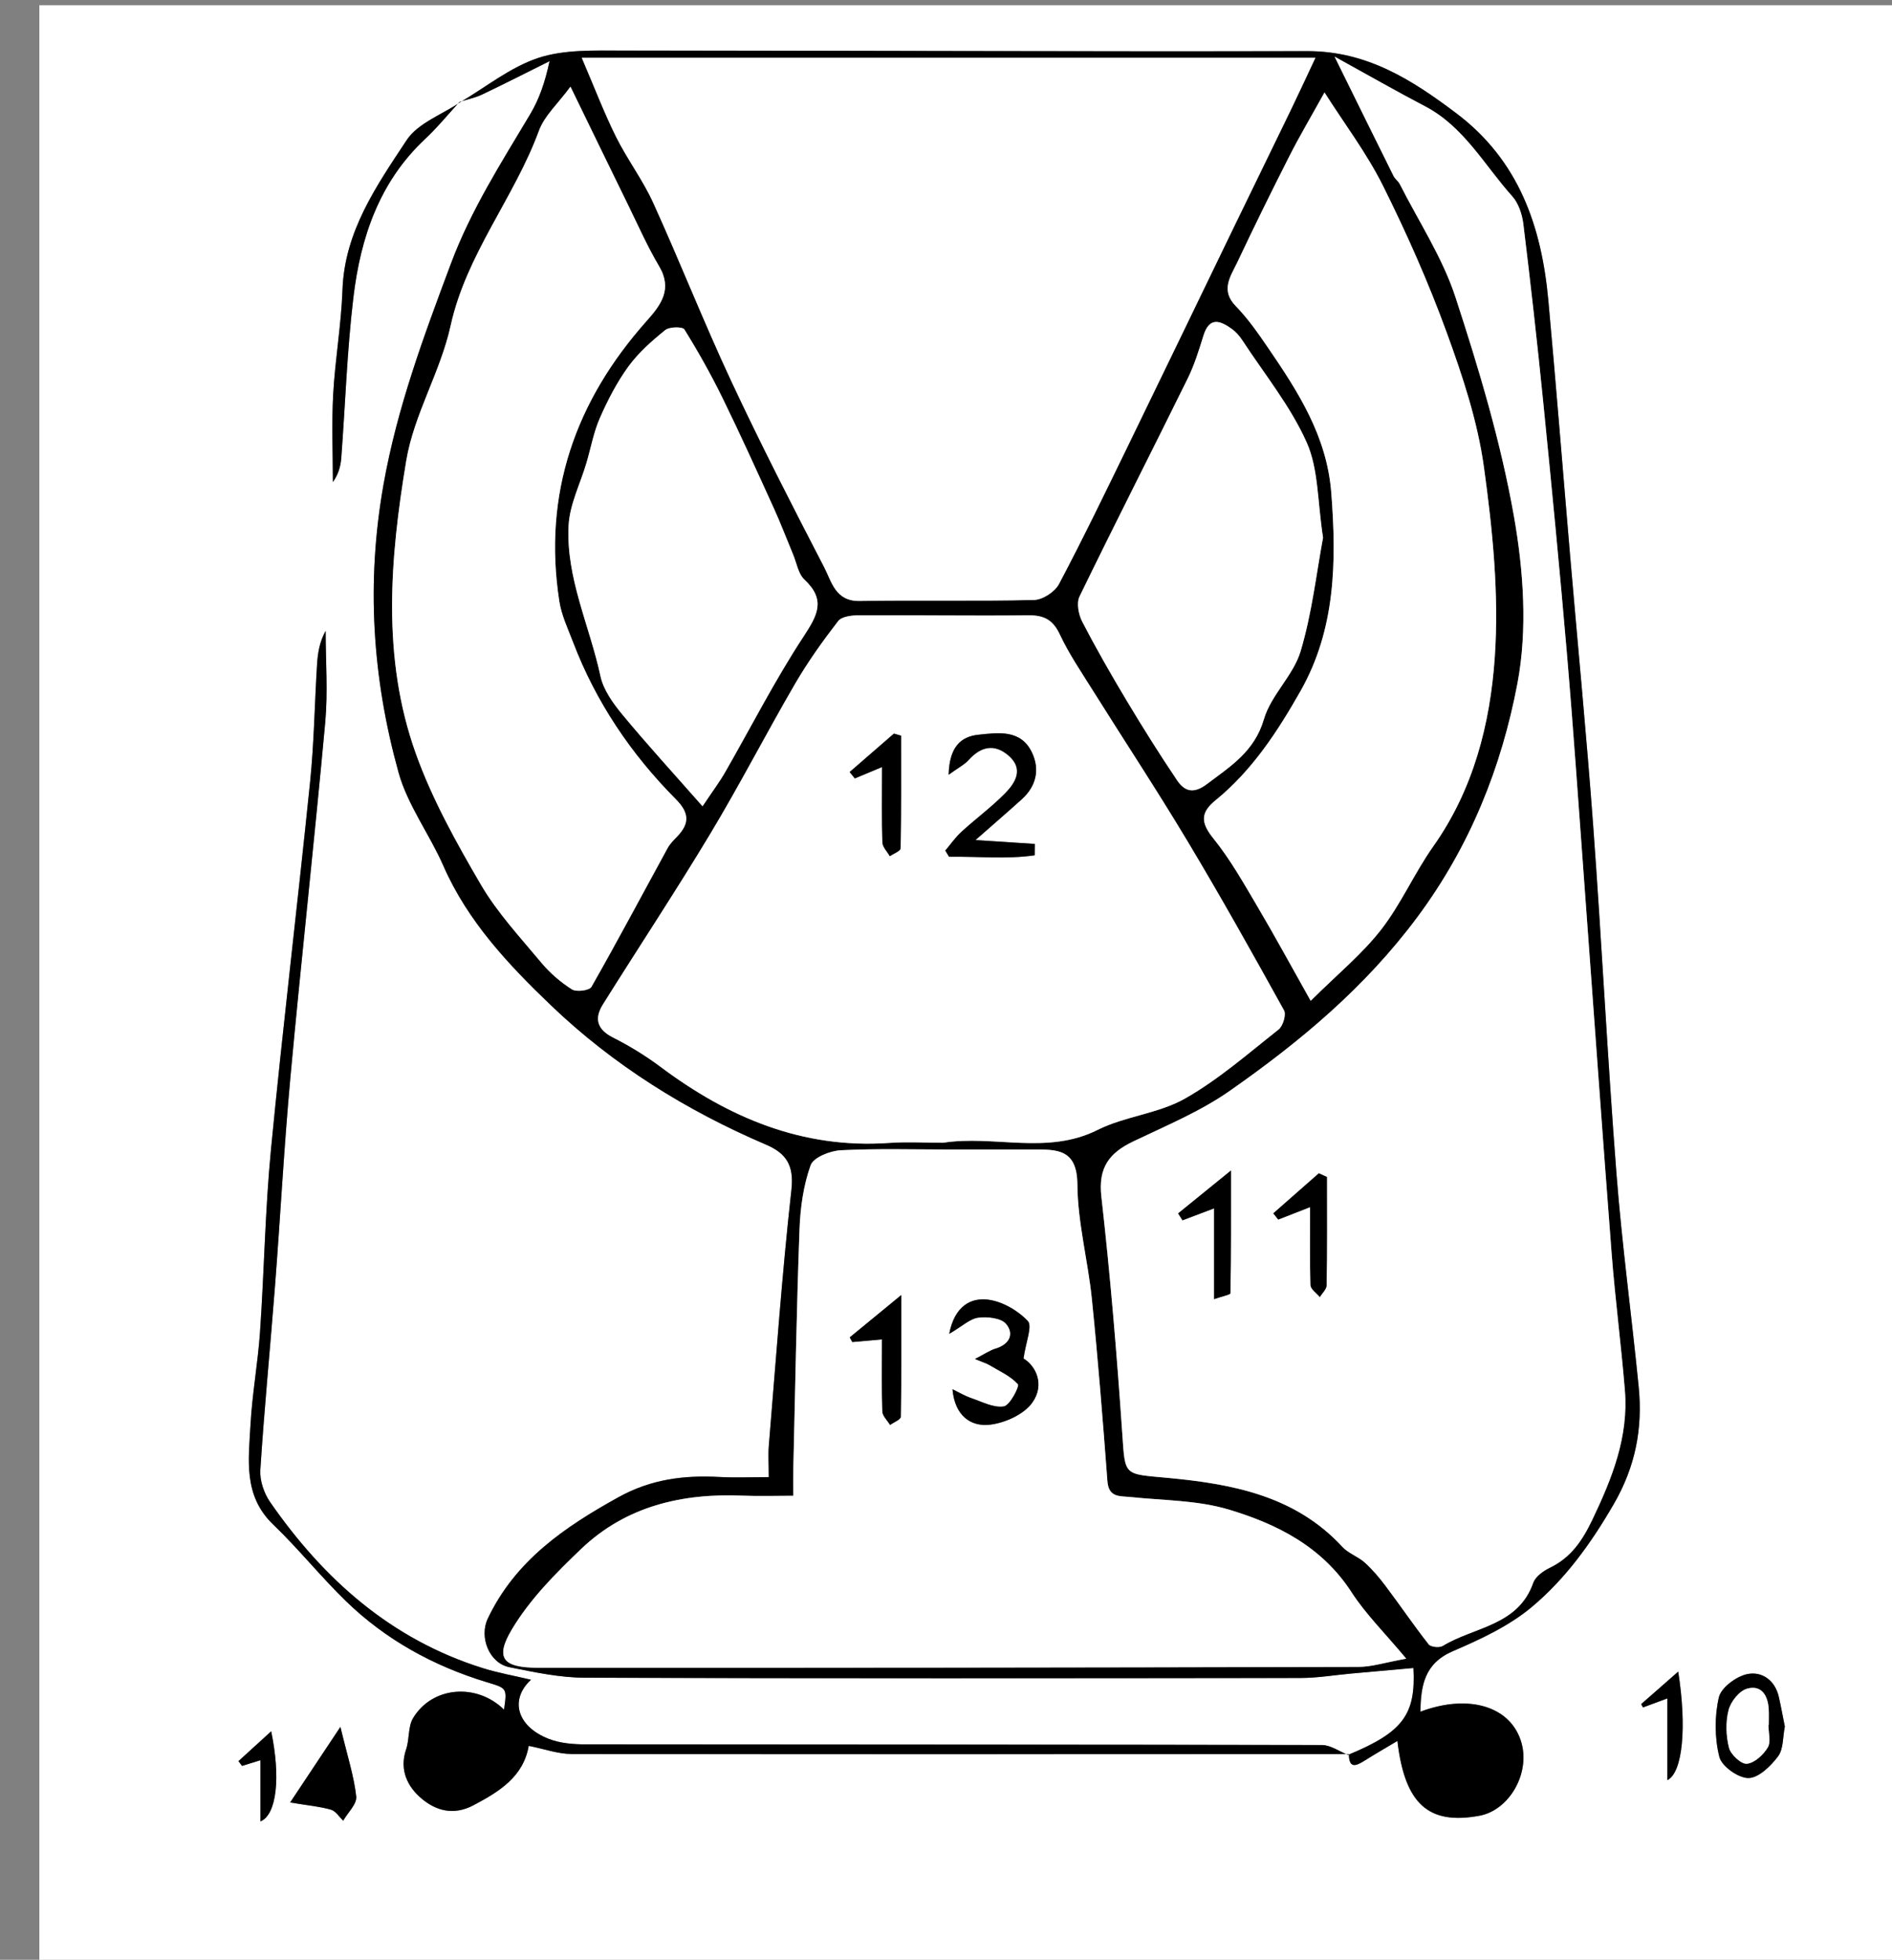 <?xml version="1.0" encoding="utf-8"?>
<!-- Generator: Adobe Illustrator 16.0.4, SVG Export Plug-In . SVG Version: 6.00 Build 0)  -->
<!DOCTYPE svg PUBLIC "-//W3C//DTD SVG 1.1//EN" "http://www.w3.org/Graphics/SVG/1.1/DTD/svg11.dtd">
<svg version="1.1" id="Layer_1" xmlns="http://www.w3.org/2000/svg" xmlns:xlink="http://www.w3.org/1999/xlink" x="0px" y="0px"
	 width="276.538px" height="286.464px" viewBox="0 0 276.538 286.464" enable-background="new 0 0 276.538 286.464"
	 xml:space="preserve">
<rect x="0" y="0" width="276.538" height="286.464" fill="#808080" stroke="none"/>
<g>
	<g>
		<path fill="#FFFFFF" d="M5.75,0.763c90.474,0,180.947,0,271.479,0c0,95.403,0,190.821,0,286.345c-90.454,0-180.966,0-271.479,0
			C5.75,191.688,5.75,96.232,5.75,0.763z M197.031,256.513c-1.274-0.503-2.548-1.441-3.824-1.444
			c-35.861-0.079-71.724-0.053-107.586-0.097c-1.814-0.002-3.757-0.154-5.419-0.804c-4.642-1.812-5.751-5.715-2.596-8.644
			c-2.403-0.571-4.801-0.99-7.103-1.714c-13.357-4.201-23.201-12.973-31.019-24.245c-0.9-1.298-1.536-3.16-1.436-4.706
			c0.578-8.986,1.457-17.952,2.149-26.933c0.79-10.236,1.328-20.495,2.27-30.716c1.587-17.222,3.495-34.415,5.068-51.638
			c0.404-4.42,0.061-8.909,0.061-13.366c-0.886,1.585-1.154,3.238-1.257,4.902c-0.356,5.729-0.435,11.486-1.018,17.191
			c-1.828,17.901-3.982,35.77-5.714,53.679c-0.857,8.865-0.991,17.798-1.602,26.689c-0.311,4.539-1.146,9.045-1.394,13.585
			c-0.28,5.119-1.085,10.372,3.322,14.594c3.709,3.553,6.937,7.604,10.622,11.184c5.819,5.651,12.783,9.477,20.53,11.836
			c3.014,0.917,3.043,0.822,2.583,4.031c-3.99-3.924-10.488-3.419-13.291,1.23c-0.763,1.266-0.516,3.097-1.02,4.569
			c-1.041,3.043,0.242,5.526,2.303,7.239c2.052,1.705,4.598,2.484,7.522,0.947c3.866-2.033,7.323-4.217,8.095-8.692
			c2.25,0.443,4.27,1.188,6.291,1.19c37.861,0.057,75.723,0.024,113.583,0.011c0.024,2.244,1.104,1.71,2.354,0.926
			c1.536-0.966,3.11-1.871,4.74-2.847c1.079,9.218,4.534,12.311,11.99,10.934c4.325-0.799,7.402-6.104,6.156-10.617
			c-1.469-5.319-7.619-7.279-14.792-4.588c0.083-3.837,0.583-7.055,4.764-8.853c4.029-1.732,8.184-3.663,11.505-6.438
			c4.949-4.133,8.713-9.371,12.008-15.068c3.178-5.496,4.235-11.072,3.636-17.133c-1.029-10.414-2.446-20.795-3.254-31.224
			c-1.31-16.909-2.153-33.854-3.395-50.77c-0.968-13.183-2.249-26.342-3.376-39.513c-1.063-12.425-2.041-24.859-3.179-37.277
			c-0.99-10.806-4.29-20.458-13.455-27.371c-6.535-4.93-13.108-9.103-21.798-9.08c-33.375,0.087-66.75-0.094-100.125-0.081
			c-4.103,0.002-8.449-0.175-12.242,1.07c-4.085,1.343-7.653,4.262-11.444,6.496c-2.656,1.801-6.168,3.038-7.803,5.514
			c-4.396,6.659-9.081,13.334-9.384,21.892c-0.18,5.089-1.076,10.149-1.357,15.238c-0.236,4.272-0.048,8.568-0.048,12.853
			c0.82-1.141,1.137-2.322,1.228-3.521c0.593-7.83,0.841-15.699,1.775-23.487c1.047-8.726,3.777-16.868,10.492-23.144
			c1.794-1.677,3.354-3.604,5.022-5.416c1.103-0.35,2.262-0.581,3.296-1.073c3.311-1.572,6.576-3.243,9.858-4.875
			c-0.666,3.121-1.527,5.571-2.831,7.757c-4.226,7.091-8.646,13.97-11.591,21.849c-3.958,10.588-7.851,21.02-9.848,32.279
			c-2.544,14.345-1.63,28.296,2.199,42.089c1.328,4.784,4.528,9.02,6.553,13.646c3.556,8.123,9.521,14.444,15.714,20.38
			c9.119,8.741,19.79,15.387,31.44,20.37c2.945,1.26,4.115,3.002,3.715,6.594c-1.383,12.417-2.261,24.891-3.299,37.346
			c-0.112,1.345-0.015,2.708-0.015,4.662c-2.583,0-4.921,0.103-7.246-0.021c-5.162-0.277-9.97,0.33-14.693,2.942
			c-7.912,4.377-15.106,9.286-19.13,17.762c-1.283,2.704,0.203,6.503,3.159,7.099c3.639,0.732,7.353,1.526,11.038,1.539
			c34.868,0.114,69.737,0.082,104.606,0.038c2.472-0.003,4.943-0.427,7.416-0.65c3.025-0.273,6.052-0.542,9.076-0.812
			C206.969,250.678,204.985,253.219,197.031,256.513z M260.874,252.366c-0.288-1.431-0.551-2.892-0.88-4.338
			c-0.564-2.473-2.518-3.772-4.641-3.316c-1.605,0.345-3.799,1.975-4.125,3.401c-0.637,2.776-0.617,5.93,0.074,8.69
			c0.346,1.38,2.775,3.104,4.251,3.094c1.483-0.01,3.264-1.747,4.328-3.167C260.687,255.659,260.567,253.896,260.874,252.366z
			 M49.754,252.419c-2.663,4.004-4.882,7.342-7.347,11.05c2.675,0.444,4.368,0.591,5.969,1.053c0.693,0.2,1.198,1.052,1.788,1.607
			c0.677-1.185,2.024-2.442,1.903-3.538C51.737,259.613,50.785,256.704,49.754,252.419z M245.291,244.339
			c-2.011,1.765-3.714,3.259-5.417,4.753c0.089,0.161,0.179,0.322,0.267,0.482c1.043-0.384,2.085-0.77,3.565-1.316
			c0,4.196,0,7.99,0,11.947C245.976,259.081,246.548,252.353,245.291,244.339z M38.064,266.237
			c2.393-0.973,2.969-6.465,1.572-13.173c-1.749,1.595-3.265,2.977-4.781,4.359c0.172,0.233,0.343,0.468,0.515,0.701
			c0.806-0.248,1.612-0.496,2.694-0.83C38.064,260.37,38.064,263.071,38.064,266.237z"/>
		<path fill-rule="evenodd" clip-rule="evenodd" d="M67.243,14.957c3.793-2.23,7.361-5.149,11.447-6.492
			c3.793-1.246,8.139-1.068,12.242-1.07c33.375-0.013,66.75,0.168,100.125,0.081c8.689-0.022,15.263,4.15,21.798,9.08
			c9.165,6.913,12.465,16.565,13.455,27.371c1.138,12.418,2.115,24.852,3.179,37.277c1.127,13.171,2.408,26.331,3.376,39.513
			c1.241,16.915,2.085,33.86,3.395,50.77c0.808,10.429,2.225,20.81,3.254,31.224c0.6,6.061-0.458,11.637-3.636,17.133
			c-3.295,5.697-7.059,10.936-12.008,15.068c-3.321,2.774-7.476,4.705-11.505,6.438c-4.181,1.798-4.681,5.016-4.764,8.853
			c7.173-2.691,13.323-0.731,14.792,4.588c1.246,4.513-1.831,9.818-6.156,10.617c-7.456,1.377-10.911-1.716-11.99-10.934
			c-1.63,0.976-3.204,1.881-4.74,2.847c-1.25,0.784-2.329,1.318-2.354-0.926l-0.118,0.117c7.95-3.292,9.934-5.833,9.554-12.701
			c-3.024,0.271-6.051,0.539-9.076,0.812c-2.473,0.224-4.944,0.647-7.416,0.65c-34.869,0.044-69.738,0.076-104.606-0.038
			c-3.685-0.013-7.398-0.807-11.038-1.539c-2.956-0.596-4.442-4.395-3.159-7.099c4.024-8.476,11.218-13.385,19.13-17.762
			c4.724-2.612,9.531-3.22,14.693-2.942c2.325,0.124,4.663,0.021,7.246,0.021c0-1.954-0.097-3.317,0.015-4.662
			c1.038-12.455,1.916-24.929,3.299-37.346c0.4-3.592-0.77-5.334-3.715-6.594c-11.65-4.983-22.321-11.629-31.44-20.37
			c-6.194-5.936-12.158-12.258-15.714-20.38c-2.025-4.625-5.225-8.861-6.553-13.646c-3.829-13.793-4.743-27.744-2.199-42.089
			c1.997-11.259,5.89-21.691,9.848-32.279c2.945-7.878,7.365-14.757,11.591-21.849c1.303-2.186,2.165-4.636,2.831-7.757
			c-3.283,1.632-6.547,3.303-9.858,4.875c-1.035,0.492-2.194,0.723-3.296,1.073L67.243,14.957z M195.069,8.282
			c3.233,6.558,5.913,12.007,8.618,17.444c0.218,0.437,0.688,0.747,0.908,1.183c2.781,5.49,6.254,10.759,8.145,16.543
			c3.423,10.477,6.615,21.136,8.531,31.962c1.412,7.979,2.013,16.604,0.521,24.477c-2.317,12.23-6.895,23.767-14.63,34.172
			c-7.667,10.312-17.156,18.21-27.423,25.393c-4.312,3.019-9.311,5.092-14.099,7.385c-3.508,1.681-5.145,3.812-4.662,8.068
			c1.306,11.518,2.267,23.08,3.056,34.646c0.426,6.236,0.177,5.863,6.532,6.455c9.436,0.877,18.719,2.575,25.646,10.096
			c0.881,0.956,2.289,1.405,3.271,2.292c1.124,1.016,2.124,2.198,3.037,3.413c2.126,2.828,4.118,5.759,6.299,8.542
			c0.31,0.395,1.569,0.524,2.055,0.228c4.573-2.798,11.006-2.922,13.214-9.212c0.324-0.925,1.477-1.755,2.442-2.222
			c3.103-1.496,4.767-4.003,6.22-7.043c2.873-6.012,5.301-12.076,4.745-18.875c-0.546-6.689-1.421-13.352-1.938-20.042
			c-1.382-17.904-2.643-35.819-3.965-53.728c-0.836-11.312-1.604-22.628-2.569-33.929c-1.05-12.282-2.242-24.552-3.469-36.818
			c-0.867-8.67-1.842-17.33-2.901-25.978c-0.173-1.411-0.71-3.027-1.631-4.053c-4.083-4.546-7.048-10.176-12.771-13.162
			C204.068,13.338,199.975,10.985,195.069,8.282z M85.037,8.453c1.879,4.376,3.268,8.036,5.001,11.524
			c1.643,3.306,3.917,6.309,5.44,9.66c3.931,8.645,7.406,17.5,11.426,26.101c4.289,9.176,8.917,18.198,13.576,27.194
			c1.088,2.102,1.615,4.973,5.175,4.913c8.497-0.146,17.001,0.052,25.497-0.15c1.257-0.03,3.029-1.191,3.628-2.323
			c3.524-6.664,6.802-13.459,10.104-20.239c5.141-10.557,10.229-21.138,15.349-31.706c2.79-5.76,5.606-11.507,8.394-17.269
			c1.173-2.426,2.299-4.873,3.632-7.706C156.139,8.453,120.972,8.453,85.037,8.453z M137.838,167.035
			c7.47-1.161,15.201,1.828,22.594-1.877c4.004-2.008,8.868-2.377,12.734-4.562c4.911-2.777,9.248-6.589,13.711-10.109
			c0.643-0.507,1.144-2.175,0.798-2.8c-4.6-8.31-9.238-16.604-14.122-24.749c-4.496-7.501-9.315-14.807-13.959-22.221
			c-1.636-2.611-3.383-5.186-4.684-7.963c-1.007-2.149-2.305-2.838-4.609-2.812c-8.244,0.094-16.491-0.042-24.737-0.006
			c-1.044,0.005-2.53,0.169-3.053,0.846c-2.264,2.928-4.432,5.966-6.293,9.162c-4.211,7.236-8.046,14.694-12.357,21.868
			c-5.069,8.434-10.504,16.647-15.727,24.99c-1.283,2.05-0.913,3.644,1.453,4.842c2.411,1.222,4.757,2.649,6.92,4.27
			c9.932,7.436,20.754,12.037,33.46,11.148C132.579,166.879,135.214,167.035,137.838,167.035z M205.538,242.449
			c-3.127-3.749-5.922-6.503-8.002-9.719c-4.312-6.667-10.886-9.973-17.983-12.093c-4.538-1.354-9.501-1.311-14.282-1.812
			c-1.626-0.171-3.229,0.113-3.413-2.351c-0.664-8.87-1.368-17.739-2.267-26.588c-0.569-5.605-2.076-11.169-2.119-16.761
			c-0.041-5.19-2.977-5.11-6.466-5.104c-3.998,0.007-7.996,0.002-11.995,0.003c-5.373,0.002-10.753-0.16-16.113,0.107
			c-1.563,0.078-4.004,1.047-4.413,2.188c-1.048,2.937-1.508,6.186-1.624,9.332c-0.429,11.565-0.626,23.14-0.901,34.712
			c-0.029,1.228-0.004,2.457-0.004,4.272c-2.673,0-5.017,0.085-7.353-0.015c-8.873-0.381-17.083,1.514-23.647,7.774
			c-3.732,3.56-7.497,7.362-10.115,11.733c-2.546,4.25-1.347,5.643,3.807,5.646c39.983,0.018,79.966-0.032,119.947-0.127
			C200.5,243.645,202.404,243.011,205.538,242.449z M83.382,12.671c-1.823,2.483-3.801,4.245-4.607,6.438
			c-3.608,9.821-10.613,18.02-12.917,28.53c-1.472,6.712-5.354,12.946-6.475,19.675c-2.376,14.262-3.618,28.807,1.384,42.805
			c2.385,6.675,5.914,13.011,9.504,19.161c2.412,4.13,5.766,7.731,8.854,11.438c1.257,1.508,2.814,2.85,4.469,3.9
			c0.652,0.413,2.548,0.167,2.85-0.363c3.819-6.712,7.44-13.536,11.147-20.312c0.347-0.634,0.901-1.167,1.409-1.699
			c1.796-1.882,1.754-3.429-0.204-5.399c-6.571-6.611-11.707-14.227-15.047-22.978c-0.75-1.964-1.685-3.93-2.001-5.977
			c-2.428-15.733,2.335-29.281,12.799-41.017c2.083-2.335,3.77-4.612,1.779-7.968c-1.695-2.858-3.045-5.924-4.511-8.916
			C89.076,24.397,86.362,18.793,83.382,12.671z M191.572,146.29c3.946-3.92,7.519-6.84,10.282-10.389
			c2.93-3.763,4.869-8.283,7.635-12.192c5.879-8.309,8.317-17.919,8.988-27.621c0.637-9.205-0.315-18.63-1.586-27.818
			c-0.925-6.692-3.115-13.297-5.446-19.684c-2.667-7.312-5.842-14.475-9.316-21.443c-2.367-4.748-5.629-9.049-8.539-13.627
			c-1.963,3.545-3.646,6.385-5.138,9.323c-2.605,5.131-5.146,10.298-7.603,15.503c-0.961,2.034-2.52,4.053-0.215,6.414
			c1.779,1.821,3.261,3.963,4.707,6.077c4.418,6.462,8.598,12.941,9.239,21.177c0.785,10.083,0.629,19.964-4.49,28.995
			c-3.34,5.893-7.068,11.616-12.43,15.979c-2.25,1.831-2.145,3.3-0.308,5.577c2.461,3.049,4.415,6.526,6.419,9.919
			C186.385,136.901,188.833,141.42,191.572,146.29z M102.684,117.852c1.544-2.312,2.499-3.58,3.282-4.944
			c3.81-6.633,7.286-13.481,11.477-19.862c2.055-3.13,3.296-5.362,0.129-8.327c-0.902-0.844-1.13-2.416-1.65-3.661
			c-0.948-2.268-1.817-4.57-2.835-6.806c-2.445-5.371-4.876-10.75-7.471-16.05c-1.685-3.439-3.567-6.794-5.585-10.047
			c-0.262-0.422-2.192-0.4-2.8,0.092c-1.95,1.581-3.899,3.293-5.367,5.306c-1.681,2.305-3.022,4.908-4.177,7.528
			c-0.918,2.086-1.322,4.397-1.975,6.603c-0.898,3.034-2.438,6.029-2.603,9.1c-0.411,7.669,3.076,14.678,4.65,22.023
			c0.433,2.019,1.832,3.975,3.195,5.624C94.56,108.792,98.388,112.969,102.684,117.852z M193.379,78.591
			c-0.824-5.291-0.654-10.029-2.39-13.919c-2.369-5.313-6.177-9.987-9.398-14.917c-0.402-0.616-0.913-1.215-1.504-1.644
			c-1.727-1.253-3.324-1.873-4.199,0.982c-0.654,2.133-1.333,4.292-2.314,6.284c-5.235,10.62-10.616,21.168-15.79,31.818
			c-0.463,0.953-0.145,2.626,0.394,3.665c2.036,3.933,4.241,7.785,6.519,11.585c2.354,3.926,4.788,7.808,7.344,11.604
			c1.087,1.615,2.396,2.046,4.355,0.566c3.464-2.615,6.957-4.76,8.34-9.49c1.033-3.531,4.31-6.401,5.364-9.931
			C191.771,89.601,192.42,83.702,193.379,78.591z"/>
		<path fill-rule="evenodd" clip-rule="evenodd" d="M197.153,256.394c-37.86,0.014-75.722,0.046-113.583-0.011
			c-2.021-0.003-4.041-0.747-6.291-1.19c-0.772,4.476-4.229,6.659-8.095,8.692c-2.924,1.537-5.47,0.758-7.522-0.947
			c-2.061-1.713-3.343-4.196-2.303-7.239c0.504-1.473,0.257-3.304,1.02-4.569c2.803-4.649,9.301-5.154,13.291-1.23
			c0.459-3.209,0.43-3.114-2.583-4.031c-7.747-2.359-14.711-6.185-20.53-11.836c-3.686-3.579-6.913-7.631-10.622-11.184
			c-4.407-4.222-3.602-9.475-3.322-14.594c0.248-4.54,1.083-9.046,1.394-13.585c0.611-8.892,0.744-17.824,1.602-26.689
			c1.732-17.909,3.886-35.778,5.714-53.679c0.583-5.706,0.661-11.462,1.018-17.191c0.104-1.664,0.371-3.317,1.257-4.902
			c0,4.457,0.343,8.945-0.061,13.366c-1.573,17.224-3.48,34.416-5.068,51.638c-0.942,10.221-1.479,20.479-2.27,30.716
			c-0.693,8.98-1.571,17.946-2.149,26.933c-0.1,1.546,0.536,3.408,1.436,4.706c7.818,11.272,17.661,20.044,31.019,24.245
			c2.301,0.724,4.699,1.143,7.103,1.714c-3.155,2.929-2.046,6.831,2.596,8.644c1.662,0.649,3.604,0.802,5.419,0.804
			c35.862,0.044,71.725,0.018,107.586,0.097c1.276,0.003,2.55,0.941,3.826,1.442C197.035,256.511,197.153,256.394,197.153,256.394z"
			/>
		<path fill-rule="evenodd" clip-rule="evenodd" d="M67.171,14.891c-1.667,1.812-3.228,3.738-5.022,5.416
			c-6.715,6.275-9.445,14.418-10.492,23.144c-0.935,7.788-1.183,15.657-1.775,23.487c-0.091,1.199-0.407,2.38-1.228,3.521
			c0-4.285-0.188-8.58,0.048-12.853c0.281-5.089,1.177-10.149,1.357-15.238c0.304-8.557,4.989-15.233,9.384-21.892
			c1.635-2.476,5.146-3.713,7.801-5.517C67.243,14.957,67.171,14.891,67.171,14.891z"/>
		<path fill-rule="evenodd" clip-rule="evenodd" d="M260.874,252.366c-0.307,1.529-0.188,3.293-0.992,4.364
			c-1.064,1.42-2.845,3.157-4.328,3.167c-1.476,0.01-3.905-1.714-4.251-3.094c-0.691-2.761-0.711-5.914-0.074-8.69
			c0.326-1.427,2.52-3.057,4.125-3.401c2.123-0.456,4.076,0.844,4.641,3.316C260.323,249.475,260.586,250.936,260.874,252.366z
			 M258.476,252.135c0.018,0,0.034,0,0.052,0c0-0.745,0.029-1.492-0.006-2.236c-0.095-2.025-1.03-3.66-3.162-3.065
			c-1.14,0.319-2.389,1.889-2.705,3.12c-0.448,1.744-0.387,3.775,0.062,5.528c0.254,0.995,1.791,2.412,2.615,2.328
			c1.116-0.115,2.405-1.308,3.047-2.381C258.87,254.604,258.476,253.252,258.476,252.135z"/>
		<path fill-rule="evenodd" clip-rule="evenodd" d="M49.754,252.419c1.03,4.285,1.982,7.194,2.313,10.172
			c0.122,1.096-1.226,2.354-1.903,3.538c-0.59-0.556-1.095-1.407-1.788-1.607c-1.602-0.462-3.294-0.608-5.969-1.053
			C44.873,259.761,47.092,256.423,49.754,252.419z"/>
		<path fill-rule="evenodd" clip-rule="evenodd" d="M245.291,244.339c1.257,8.014,0.685,14.742-1.585,15.866
			c0-3.957,0-7.751,0-11.947c-1.48,0.547-2.522,0.933-3.565,1.316c-0.088-0.16-0.178-0.321-0.267-0.482
			C241.577,247.598,243.28,246.104,245.291,244.339z"/>
		<path fill-rule="evenodd" clip-rule="evenodd" d="M38.064,266.237c0-3.166,0-5.867,0-8.942c-1.083,0.334-1.889,0.582-2.694,0.83
			c-0.171-0.233-0.343-0.468-0.515-0.701c1.516-1.383,3.032-2.765,4.781-4.359C41.033,259.772,40.457,265.265,38.064,266.237z"/>
		<path fill-rule="evenodd" clip-rule="evenodd" fill="#FFFFFF" d="M195.069,8.282c4.905,2.703,8.999,5.056,13.182,7.238
			c5.724,2.986,8.688,8.616,12.771,13.162c0.921,1.026,1.458,2.642,1.631,4.053c1.06,8.648,2.034,17.308,2.901,25.978
			c1.227,12.266,2.419,24.536,3.469,36.818c0.966,11.3,1.733,22.617,2.569,33.929c1.322,17.909,2.583,35.824,3.965,53.728
			c0.517,6.69,1.392,13.353,1.938,20.042c0.556,6.799-1.872,12.863-4.745,18.875c-1.453,3.04-3.117,5.547-6.22,7.043
			c-0.966,0.467-2.118,1.297-2.442,2.222c-2.208,6.29-8.641,6.414-13.214,9.212c-0.485,0.297-1.745,0.167-2.055-0.228
			c-2.181-2.783-4.173-5.714-6.299-8.542c-0.913-1.215-1.913-2.397-3.037-3.413c-0.981-0.887-2.39-1.336-3.271-2.292
			c-6.928-7.521-16.211-9.219-25.646-10.096c-6.355-0.592-6.106-0.219-6.532-6.455c-0.789-11.566-1.75-23.129-3.056-34.646
			c-0.482-4.256,1.154-6.388,4.662-8.068c4.788-2.293,9.786-4.366,14.099-7.385c10.267-7.183,19.756-15.08,27.423-25.393
			c7.735-10.405,12.312-21.941,14.63-34.172c1.492-7.873,0.892-16.498-0.521-24.477c-1.916-10.826-5.108-21.485-8.531-31.962
			c-1.891-5.785-5.363-11.053-8.145-16.543c-0.221-0.436-0.69-0.746-0.908-1.183C200.982,20.289,198.303,14.84,195.069,8.282z
			 M177.455,189.893c1.225-0.43,2.379-0.638,2.383-0.865c0.101-5.698,0.078-11.398,0.078-17.931
			c-3.104,2.521-5.411,4.394-7.717,6.266c0.21,0.338,0.421,0.675,0.631,1.012c1.344-0.509,2.688-1.017,4.625-1.749
			C177.455,181.171,177.455,185.303,177.455,189.893z M193.943,172.035c-0.393-0.179-0.786-0.355-1.179-0.533
			c-2.22,1.951-4.438,3.902-6.657,5.854c0.24,0.302,0.481,0.605,0.723,0.908c1.358-0.531,2.718-1.062,4.663-1.824
			c0,4.274-0.063,7.85,0.063,11.418c0.021,0.593,0.878,1.156,1.349,1.733c0.347-0.573,0.984-1.144,0.992-1.721
			C193.976,182.592,193.943,177.313,193.943,172.035z"/>
		<path fill-rule="evenodd" clip-rule="evenodd" fill="#FFFFFF" d="M85.037,8.453c35.935,0,71.102,0,107.22,0
			c-1.333,2.833-2.459,5.28-3.632,7.706c-2.787,5.762-5.604,11.509-8.394,17.269c-5.119,10.567-10.208,21.149-15.349,31.706
			c-3.302,6.78-6.579,13.575-10.104,20.239c-0.599,1.132-2.371,2.293-3.628,2.323c-8.495,0.202-17,0.004-25.497,0.15
			c-3.561,0.061-4.087-2.811-5.175-4.913c-4.659-8.997-9.287-18.019-13.576-27.194c-4.02-8.602-7.495-17.456-11.426-26.101
			c-1.523-3.351-3.798-6.354-5.44-9.66C88.304,16.488,86.916,12.829,85.037,8.453z"/>
		<path fill-rule="evenodd" clip-rule="evenodd" fill="#FFFFFF" d="M137.838,167.035c-2.624,0-5.259-0.156-7.871,0.026
			c-12.706,0.889-23.528-3.713-33.46-11.148c-2.163-1.62-4.509-3.048-6.92-4.27c-2.366-1.198-2.736-2.792-1.453-4.842
			c5.222-8.343,10.658-16.556,15.727-24.99c4.312-7.173,8.146-14.631,12.357-21.868c1.861-3.196,4.029-6.234,6.293-9.162
			c0.523-0.677,2.009-0.841,3.053-0.846c8.246-0.035,16.493,0.1,24.737,0.006c2.305-0.026,3.603,0.663,4.609,2.812
			c1.301,2.777,3.048,5.352,4.684,7.963c4.644,7.414,9.463,14.72,13.959,22.221c4.884,8.145,9.522,16.438,14.122,24.749
			c0.346,0.625-0.155,2.293-0.798,2.8c-4.463,3.521-8.8,7.332-13.711,10.109c-3.866,2.186-8.73,2.555-12.734,4.562
			C153.039,168.863,145.309,165.874,137.838,167.035z M138.653,113.245c1.482-1.071,2.329-1.49,2.914-2.143
			c1.802-2.007,3.803-2.438,5.865-0.64c2.223,1.937,1.007,3.943-0.521,5.496c-1.985,2.018-4.291,3.715-6.385,5.631
			c-0.883,0.808-1.579,1.821-2.36,2.74c0.183,0.303,0.367,0.604,0.55,0.906c4.174-0.071,8.38,0.388,12.523-0.216
			c0.004-0.553,0.009-1.106,0.013-1.659c-2.685-0.176-5.369-0.352-8.673-0.569c2.576-2.265,4.696-4.088,6.769-5.963
			c2.087-1.89,2.662-4.306,1.509-6.784c-1.607-3.452-4.921-2.954-7.855-2.646C140.433,107.668,138.763,109.175,138.653,113.245z
			 M128.922,112.12c0,4.105-0.061,7.56,0.051,11.009c0.022,0.686,0.706,1.351,1.085,2.025c0.548-0.384,1.567-0.759,1.575-1.153
			c0.105-5.487,0.071-10.978,0.071-16.467c-0.349-0.102-0.697-0.202-1.046-0.303c-2.158,1.871-4.315,3.742-6.473,5.614
			c0.251,0.312,0.503,0.625,0.755,0.938C125.993,113.344,127.045,112.904,128.922,112.12z"/>
		<path fill-rule="evenodd" clip-rule="evenodd" fill="#FFFFFF" d="M205.538,242.449c-3.134,0.562-5.038,1.195-6.943,1.2
			c-39.981,0.095-79.964,0.145-119.947,0.127c-5.154-0.003-6.353-1.396-3.807-5.646c2.618-4.371,6.382-8.174,10.115-11.733
			c6.564-6.261,14.774-8.155,23.647-7.774c2.336,0.1,4.68,0.015,7.353,0.015c0-1.815-0.025-3.045,0.004-4.272
			c0.275-11.572,0.472-23.146,0.901-34.712c0.116-3.146,0.576-6.396,1.624-9.332c0.408-1.142,2.849-2.11,4.413-2.188
			c5.359-0.268,10.74-0.105,16.113-0.107c3.999-0.001,7.997,0.004,11.995-0.003c3.489-0.006,6.425-0.086,6.466,5.104
			c0.043,5.592,1.55,11.155,2.119,16.761c0.898,8.849,1.603,17.718,2.267,26.588c0.185,2.464,1.787,2.18,3.413,2.351
			c4.781,0.501,9.744,0.457,14.282,1.812c7.098,2.12,13.671,5.426,17.983,12.093C199.616,235.946,202.411,238.7,205.538,242.449z
			 M139.217,203.067c0.339,3.896,2.696,5.52,5.506,5.177c2.198-0.269,4.926-1.498,6.15-3.208c1.875-2.618,0.546-5.38-1.273-6.463
			c0.33-2.383,1.328-4.743,0.621-5.488c-1.468-1.55-3.765-2.875-5.858-3.12c-2.364-0.276-4.81,0.822-5.626,5.005
			c1.93-1.13,3.03-2.212,4.251-2.37c1.341-0.174,3.342,0.041,4.072,0.91c1.231,1.469,0.509,3.007-1.554,3.623
			c-0.817,0.244-1.554,0.767-3.009,1.512c1.248,0.514,1.689,0.635,2.068,0.861c1.468,0.877,3.117,1.604,4.224,2.82
			c0.265,0.29-1.171,3.107-2.067,3.251c-1.494,0.241-3.203-0.683-4.785-1.224C140.994,204.031,140.122,203.503,139.217,203.067z
			 M124.199,195.484c0.125,0.228,0.251,0.456,0.376,0.685c1.396-0.124,2.791-0.249,4.338-0.387c0,3.815-0.063,7.177,0.054,10.53
			c0.023,0.67,0.734,1.317,1.128,1.975c0.546-0.396,1.56-0.783,1.567-1.188c0.104-5.626,0.07-11.253,0.07-17.802
			C128.65,191.828,126.425,193.656,124.199,195.484z"/>
		<path fill-rule="evenodd" clip-rule="evenodd" fill="#FFFFFF" d="M83.382,12.671c2.979,6.122,5.693,11.726,8.434,17.317
			c1.466,2.992,2.816,6.057,4.511,8.916c1.991,3.356,0.304,5.633-1.779,7.968C84.084,58.608,79.321,72.156,81.749,87.889
			c0.316,2.047,1.251,4.012,2.001,5.977c3.34,8.75,8.476,16.366,15.047,22.978c1.958,1.97,2,3.518,0.204,5.399
			c-0.508,0.533-1.062,1.065-1.409,1.699c-3.707,6.776-7.328,13.6-11.147,20.312c-0.302,0.53-2.198,0.776-2.85,0.363
			c-1.655-1.05-3.212-2.392-4.469-3.9c-3.089-3.707-6.442-7.308-8.854-11.438c-3.591-6.15-7.119-12.486-9.504-19.161
			c-5.002-13.998-3.76-28.542-1.384-42.805c1.121-6.729,5.002-12.963,6.475-19.675c2.305-10.51,9.309-18.708,12.917-28.53
			C79.581,16.916,81.56,15.155,83.382,12.671z"/>
		<path fill-rule="evenodd" clip-rule="evenodd" fill="#FFFFFF" d="M191.572,146.29c-2.739-4.87-5.188-9.389-7.8-13.811
			c-2.004-3.393-3.958-6.87-6.419-9.919c-1.837-2.277-1.942-3.747,0.308-5.577c5.361-4.363,9.09-10.086,12.43-15.979
			c5.119-9.031,5.275-18.913,4.49-28.995c-0.642-8.236-4.821-14.715-9.239-21.177c-1.446-2.114-2.928-4.256-4.707-6.077
			c-2.305-2.36-0.746-4.38,0.215-6.414c2.456-5.205,4.997-10.372,7.603-15.503c1.491-2.938,3.175-5.778,5.138-9.323
			c2.91,4.578,6.172,8.88,8.539,13.627c3.475,6.968,6.649,14.132,9.316,21.443c2.331,6.387,4.521,12.992,5.446,19.684
			c1.271,9.188,2.223,18.613,1.586,27.818c-0.671,9.701-3.109,19.312-8.988,27.621c-2.766,3.91-4.705,8.429-7.635,12.192
			C199.091,139.45,195.519,142.37,191.572,146.29z"/>
		<path fill-rule="evenodd" clip-rule="evenodd" fill="#FFFFFF" d="M102.684,117.852c-4.296-4.882-8.125-9.06-11.73-13.421
			c-1.363-1.648-2.762-3.604-3.195-5.624c-1.575-7.346-5.062-14.354-4.65-22.023c0.165-3.07,1.705-6.066,2.603-9.1
			c0.653-2.206,1.056-4.517,1.975-6.603c1.154-2.621,2.496-5.224,4.177-7.528c1.467-2.012,3.417-3.725,5.367-5.306
			c0.608-0.493,2.539-0.514,2.8-0.092c2.019,3.253,3.9,6.607,5.585,10.047c2.595,5.299,5.026,10.679,7.471,16.05
			c1.018,2.236,1.888,4.538,2.835,6.806c0.52,1.246,0.748,2.817,1.65,3.661c3.167,2.965,1.926,5.197-0.129,8.327
			c-4.191,6.381-7.667,13.229-11.477,19.862C105.183,114.272,104.228,115.539,102.684,117.852z"/>
		<path fill-rule="evenodd" clip-rule="evenodd" fill="#FFFFFF" d="M193.379,78.591c-0.959,5.111-1.608,11.01-3.28,16.604
			c-1.055,3.53-4.331,6.4-5.364,9.931c-1.383,4.73-4.876,6.875-8.34,9.49c-1.959,1.48-3.269,1.048-4.355-0.566
			c-2.556-3.795-4.99-7.678-7.344-11.604c-2.277-3.8-4.482-7.652-6.519-11.585c-0.538-1.039-0.856-2.712-0.394-3.665
			c5.174-10.65,10.555-21.198,15.79-31.818c0.981-1.992,1.66-4.151,2.314-6.284c0.875-2.854,2.473-2.235,4.199-0.982
			c0.591,0.429,1.102,1.027,1.504,1.644c3.222,4.929,7.029,9.604,9.398,14.917C192.725,68.562,192.555,73.3,193.379,78.591z"/>
		<path fill-rule="evenodd" clip-rule="evenodd" fill="#FFFFFF" d="M258.476,252.135c0,1.117,0.395,2.47-0.098,3.294
			c-0.642,1.073-1.931,2.266-3.047,2.381c-0.824,0.084-2.361-1.333-2.615-2.328c-0.448-1.753-0.51-3.784-0.062-5.528
			c0.316-1.231,1.565-2.801,2.705-3.12c2.132-0.595,3.067,1.04,3.162,3.065c0.035,0.744,0.006,1.491,0.006,2.236
			C258.51,252.135,258.493,252.135,258.476,252.135z"/>
		<path fill-rule="evenodd" clip-rule="evenodd" d="M177.455,189.893c0-4.59,0-8.722,0-13.268c-1.938,0.732-3.281,1.24-4.625,1.749
			c-0.21-0.337-0.421-0.674-0.631-1.012c2.306-1.872,4.612-3.744,7.717-6.266c0,6.532,0.022,12.232-0.078,17.931
			C179.834,189.255,178.68,189.463,177.455,189.893z"/>
		<path fill-rule="evenodd" clip-rule="evenodd" d="M193.943,172.035c0,5.278,0.032,10.557-0.046,15.835
			c-0.008,0.577-0.646,1.147-0.992,1.721c-0.471-0.577-1.327-1.141-1.349-1.733c-0.127-3.568-0.063-7.144-0.063-11.418
			c-1.945,0.762-3.305,1.293-4.663,1.824c-0.241-0.303-0.482-0.606-0.723-0.908c2.219-1.951,4.438-3.902,6.657-5.854
			C193.157,171.68,193.551,171.856,193.943,172.035z"/>
		<path fill-rule="evenodd" clip-rule="evenodd" d="M138.653,113.245c0.109-4.07,1.779-5.577,4.348-5.848
			c2.935-0.309,6.248-0.807,7.855,2.646c1.153,2.478,0.578,4.894-1.509,6.784c-2.072,1.875-4.192,3.698-6.769,5.963
			c3.304,0.217,5.988,0.393,8.673,0.569c-0.004,0.553-0.009,1.106-0.013,1.659c-4.143,0.604-8.349,0.146-12.523,0.216
			c-0.183-0.301-0.367-0.603-0.55-0.906c0.781-0.919,1.477-1.932,2.36-2.74c2.094-1.916,4.399-3.613,6.385-5.631
			c1.528-1.553,2.744-3.559,0.521-5.496c-2.062-1.798-4.063-1.367-5.865,0.64C140.982,111.755,140.136,112.174,138.653,113.245z"/>
		<path fill-rule="evenodd" clip-rule="evenodd" d="M128.922,112.12c-1.877,0.785-2.93,1.224-3.983,1.664
			c-0.251-0.313-0.503-0.625-0.755-0.938c2.158-1.872,4.315-3.743,6.473-5.614c0.349,0.101,0.698,0.201,1.046,0.303
			c0,5.489,0.034,10.979-0.071,16.467c-0.008,0.394-1.026,0.769-1.575,1.153c-0.379-0.674-1.063-1.339-1.085-2.025
			C128.861,119.68,128.922,116.225,128.922,112.12z"/>
		<path fill-rule="evenodd" clip-rule="evenodd" d="M139.217,203.067c0.904,0.436,1.777,0.964,2.72,1.286
			c1.582,0.541,3.291,1.465,4.785,1.224c0.896-0.144,2.332-2.961,2.067-3.251c-1.106-1.216-2.756-1.943-4.224-2.82
			c-0.379-0.227-0.82-0.348-2.068-0.861c1.455-0.745,2.191-1.268,3.009-1.512c2.062-0.616,2.785-2.154,1.554-3.623
			c-0.73-0.869-2.731-1.084-4.072-0.91c-1.221,0.158-2.321,1.24-4.251,2.37c0.816-4.183,3.262-5.281,5.626-5.005
			c2.094,0.245,4.391,1.57,5.858,3.12c0.707,0.745-0.291,3.105-0.621,5.488c1.819,1.083,3.148,3.845,1.273,6.463
			c-1.225,1.71-3.952,2.939-6.15,3.208C141.913,208.587,139.557,206.964,139.217,203.067z"/>
		<path fill-rule="evenodd" clip-rule="evenodd" d="M124.199,195.484c2.226-1.828,4.451-3.656,7.534-6.188
			c0,6.549,0.034,12.176-0.07,17.802c-0.007,0.405-1.021,0.792-1.567,1.188c-0.394-0.657-1.105-1.305-1.128-1.975
			c-0.117-3.354-0.054-6.715-0.054-10.53c-1.548,0.138-2.943,0.263-4.338,0.387C124.451,195.94,124.325,195.712,124.199,195.484z"/>
	</g>
</g>
</svg>
